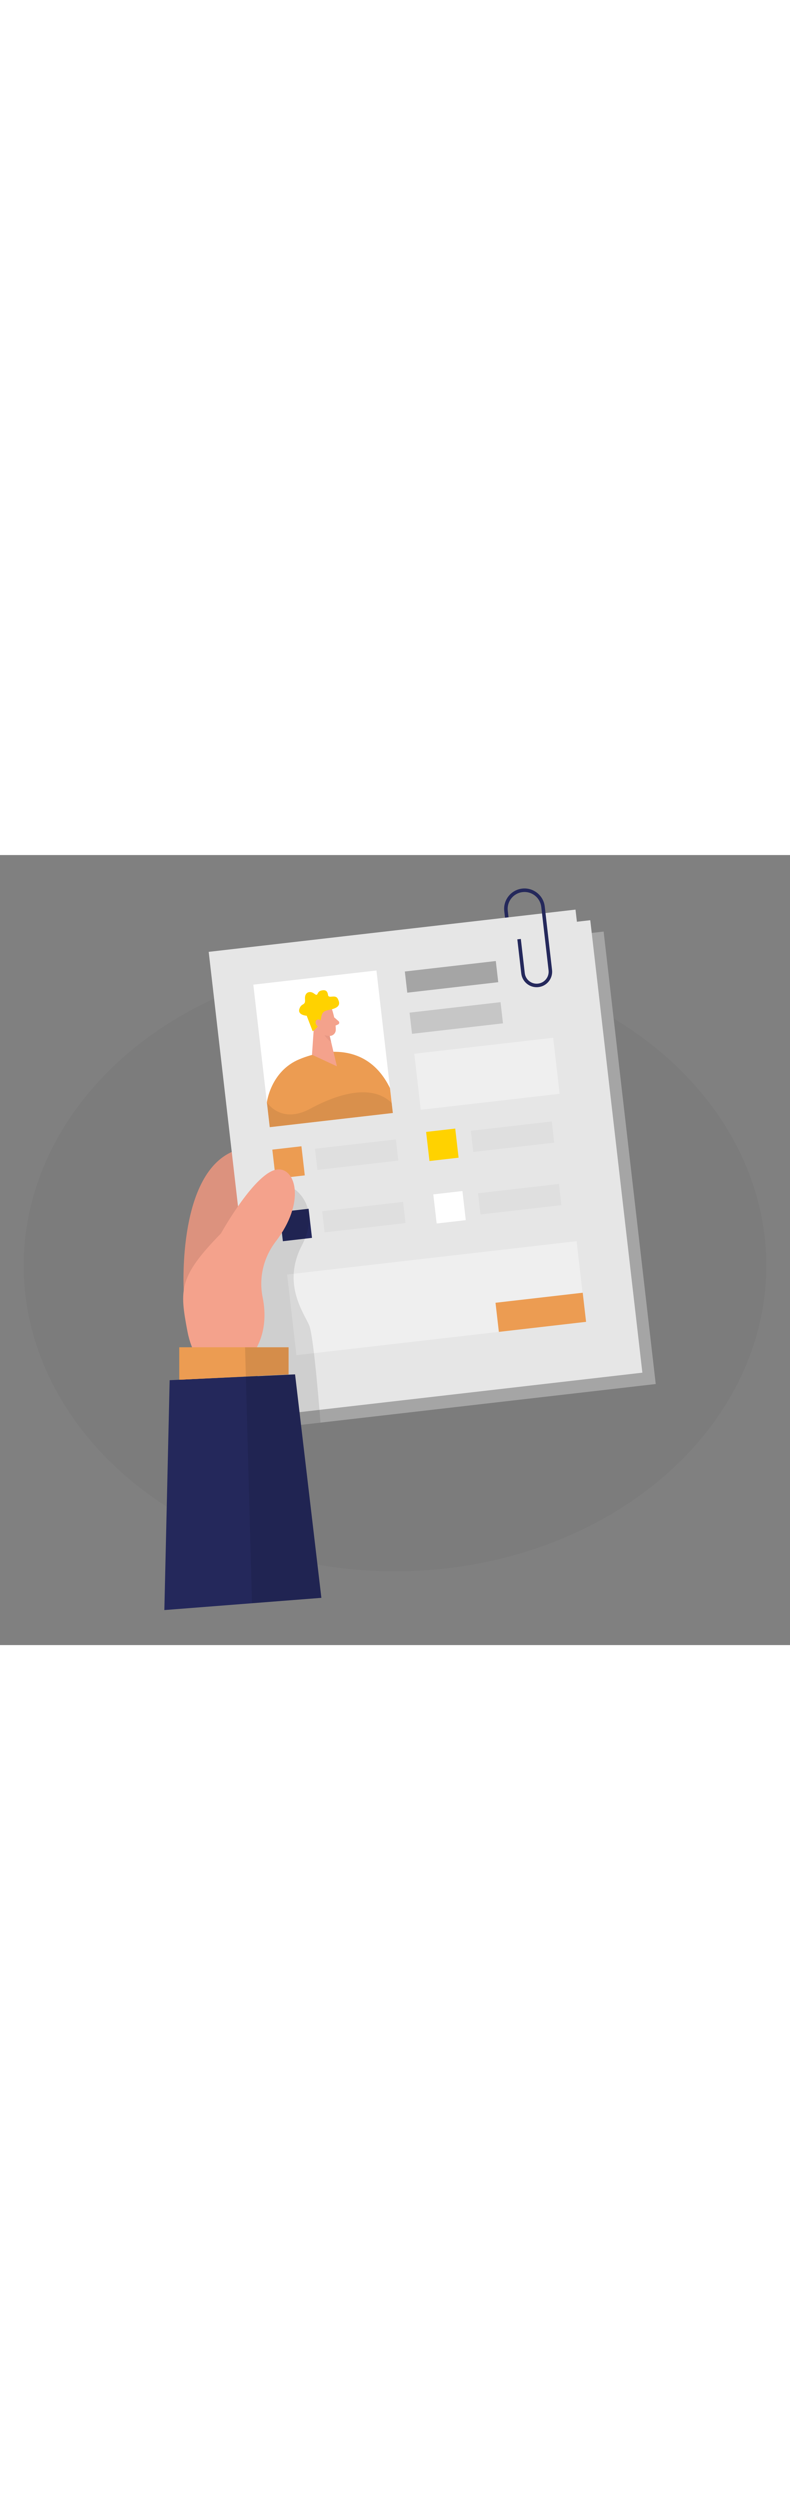 <svg id="_0256_personal_data" xmlns="http://www.w3.org/2000/svg" viewBox="0 0 500 500" data-imageid="personal-data-30" imageName="Personal Data" class="illustrations_image" style="width: 158px;"><rect x="0" y="0" width="500" height="500" fill="#808080" stroke="none"/><defs><style>.cls-1_personal-data-30{fill:#fff;}.cls-2_personal-data-30{opacity:.11;}.cls-2_personal-data-30,.cls-3_personal-data-30,.cls-4_personal-data-30,.cls-5_personal-data-30,.cls-6_personal-data-30,.cls-7_personal-data-30,.cls-8_personal-data-30{fill:none;}.cls-9_personal-data-30{fill:#f4a28c;}.cls-10_personal-data-30{fill:#a5a5a5;}.cls-11_personal-data-30{fill:#ce8172;}.cls-12_personal-data-30{fill:#e6e6e6;}.cls-3_personal-data-30{opacity:.03;}.cls-4_personal-data-30{opacity:.08;}.cls-5_personal-data-30{opacity:.5;}.cls-6_personal-data-30{opacity:.36;}.cls-7_personal-data-30{opacity:.31;}.cls-13_personal-data-30{fill:#24285b;}.cls-14_personal-data-30{fill:#000001;}.cls-15_personal-data-30{fill:#ffd200;}.cls-8_personal-data-30{opacity:.1;}.cls-16_personal-data-30{fill:#68e1fd;}</style></defs><g id="bg_personal-data-30" class="cls-3_personal-data-30"><ellipse class="cls-14_personal-data-30" cx="250" cy="259.85" rx="235.01" ry="193.48"/></g><g id="cv_personal-data-30"><path class="cls-9_personal-data-30" d="m116.29,275.56s-4.55-78.49,35.12-89.35c39.67-10.86,92.7,99.95-.32,139.06l-34.8-49.71Z"/><g class="cls-8_personal-data-30"><path class="cls-14_personal-data-30" d="m116.29,275.56s-4.55-78.49,35.12-89.35c39.67-10.86,92.7,99.95-.32,139.06l-34.8-49.71Z"/></g><rect class="cls-10_personal-data-30" x="158.85" y="61.23" width="240.48" height="288.25" transform="translate(-21.67 33.29) rotate(-6.57)"/><rect class="cls-12_personal-data-30" x="157.15" y="53.65" width="233.69" height="288.25" transform="translate(-20.83 32.66) rotate(-6.57)"/><rect class="cls-12_personal-data-30" x="147.82" y="46.94" width="233.69" height="288.25" transform="translate(-20.13 31.55) rotate(-6.57)"/><rect class="cls-1_personal-data-30" x="165.27" y="77.24" width="78.44" height="90.8" transform="translate(-12.69 24.21) rotate(-6.57)"/><path class="cls-16_personal-data-30 targetColor" d="m168.91,156.49s2.4-19.72,20.58-27.26c18.19-7.54,44.08-8.97,57.34,18.29l1.81,15.74-77.92,8.98-1.81-15.74Z" style="fill: rgb(236, 156, 82);"/><polygon class="cls-9_personal-data-30" points="199.19 101.06 197.46 126.39 213.23 133.7 207.12 107.94 199.19 101.06"/><g class="cls-7_personal-data-30"><path class="cls-11_personal-data-30" d="m208.24,111.93s-2.62-.29-4.76-2.29c0,0,.61,4.61,6.1,8.72l-1.34-6.43Z"/></g><path class="cls-9_personal-data-30" d="m210.25,98.01s2.39,7.37,2.27,12.67c-.05,2.15-1.85,3.88-4,3.8-2.67-.1-6.24-1-8-4.79l-3.78-6.08s-2.23-3.89,1.32-7.93,10.96-2.23,12.19,2.33Z"/><path class="cls-9_personal-data-30" d="m211.52,102.73l2.77,2.42c.69.6.51,1.71-.32,2.07l-2.76,1.21.31-5.7Z"/><path class="cls-15_personal-data-30" d="m197.9,111.54l-3.79-9.83s-5.95-.35-4.62-4.36c1.33-4.01,3.95-1.73,3.55-6.12-.4-4.39,3.06-5.67,5.85-3.49,2.8,2.18,1.24-1.13,4.33-1.95,3.09-.82,4.08.5,4.42,2.88s4.59-.67,6.1,2.22,2,5.81-5.78,7.17c-7.77,1.36-1.45,7.18-10.07,13.49Z"/><path class="cls-9_personal-data-30" d="m203.72,106.32s-.73-2.89-2.86-2.17c-2.13.73-1.11,4.91,1.95,4.62l.91-2.46Z"/><g class="cls-4_personal-data-30"><path class="cls-14_personal-data-30" d="m168.91,156.49s8.87,14.15,27.52,4.03c18.65-10.12,39.42-15.47,51.48-3.61l.73,6.35-77.92,8.98-1.81-15.74Z"/></g><rect class="cls-10_personal-data-30" x="256.8" y="70.34" width="57.96" height="13.49" transform="translate(-6.94 33.21) rotate(-6.57)"/><g class="cls-5_personal-data-30"><rect class="cls-10_personal-data-30" x="259.8" y="96.37" width="57.96" height="13.49" transform="translate(-9.9 33.73) rotate(-6.57)"/></g><g class="cls-2_personal-data-30"><rect class="cls-10_personal-data-30" x="199.95" y="182.88" width="51.56" height="13.49" transform="translate(-20.22 27.08) rotate(-6.57)"/></g><g class="cls-2_personal-data-30"><rect class="cls-10_personal-data-30" x="204.5" y="222.41" width="51.56" height="13.49" transform="translate(-24.71 27.86) rotate(-6.57)"/></g><g class="cls-2_personal-data-30"><rect class="cls-10_personal-data-30" x="298.6" y="171.51" width="51.56" height="13.49" transform="translate(-18.27 38.29) rotate(-6.57)"/></g><g class="cls-2_personal-data-30"><rect class="cls-10_personal-data-30" x="303.15" y="211.05" width="51.56" height="13.49" transform="translate(-22.76 39.08) rotate(-6.57)"/></g><g class="cls-6_personal-data-30"><rect class="cls-1_personal-data-30" x="263.97" y="120.57" width="88.48" height="35.7" transform="translate(-13.82 36.18) rotate(-6.57)"/></g><g class="cls-6_personal-data-30"><rect class="cls-1_personal-data-30" x="184.07" y="254.75" width="184.42" height="51.39" transform="translate(-30.28 33.46) rotate(-6.57)"/></g><rect class="cls-16_personal-data-30 targetColor" x="173.36" y="185.31" width="18.55" height="18.55" transform="translate(-21.07 22.18) rotate(-6.57)" style="fill: rgb(236, 156, 82);"/><rect class="cls-15_personal-data-30" x="270.7" y="174.1" width="18.55" height="18.55" transform="translate(-19.15 33.25) rotate(-6.57)"/><rect class="cls-13_personal-data-30" x="177.91" y="224.85" width="18.55" height="18.55" transform="translate(-25.56 22.96) rotate(-6.57)"/><rect class="cls-1_personal-data-30" x="275.25" y="213.63" width="18.55" height="18.55" transform="translate(-23.64 34.03) rotate(-6.57)"/><rect class="cls-16_personal-data-30 targetColor" x="314.5" y="280.11" width="55.56" height="18.55" transform="translate(-30.87 41.07) rotate(-6.57)" style="fill: rgb(236, 156, 82);"/><g class="cls-8_personal-data-30"><path class="cls-14_personal-data-30" d="m186.49,211.51s17.23,11.3,4.52,35.65c-12.7,24.35,1.58,43.05,4.67,50.46,3.09,7.41,7.15,61.6,7.15,61.6l-28.05,3.33-14.5-56.6,6.03-57.03,20.18-37.41Z"/></g><path class="cls-13_personal-data-30" d="m339.64,83.65c-2.2,0-4.33-.74-6.08-2.13-2.05-1.63-3.35-3.96-3.65-6.56l-2.49-21.6,2.22-.25,2.49,21.6c.23,2.01,1.23,3.81,2.82,5.07,1.59,1.26,3.57,1.83,5.58,1.59,2.01-.23,3.81-1.23,5.07-2.82,1.26-1.59,1.82-3.57,1.59-5.58l-4.62-40.14c-.67-5.84-5.98-10.06-11.82-9.38-5.84.67-10.05,5.98-9.38,11.82l.48,4.12-2.22.25-.48-4.12c-.81-7.07,4.27-13.48,11.34-14.29,7.05-.81,13.48,4.27,14.29,11.34l4.62,40.14c.3,2.6-.43,5.17-2.06,7.22-1.63,2.05-3.96,3.35-6.56,3.65-.38.04-.76.07-1.14.07Z"/><path class="cls-9_personal-data-30" d="m139.82,239.51s22.04-39.7,36.03-40.54c11.54-.69,17.5,21.02-1.32,45.61-7.72,10.09-10.83,22.89-8.3,35.34,2.09,10.29,2.05,23.23-5.72,35.12-16.34,25.01-36.9,12.75-41.88-13.6-4.97-26.35-5.68-34.38,21.19-61.94Z"/><polygon class="cls-13_personal-data-30" points="186.75 328.68 203.4 470.1 104.02 477.84 107.38 332.36 186.75 328.68"/><polygon class="cls-16_personal-data-30 targetColor" points="113.5 332.07 113.5 311.57 182.63 311.57 182.63 328.68 113.5 332.07" style="fill: rgb(236, 156, 82);"/><polygon class="cls-16_personal-data-30 targetColor" points="113.5 332.07 113.5 311.57 182.63 311.57 182.63 328.68 113.5 332.07" style="fill: rgb(236, 156, 82);"/><g class="cls-8_personal-data-30"><polygon class="cls-14_personal-data-30" points="155.11 311.57 159.48 473.52 203.4 470.1 186.75 328.68 182.63 328.68 182.63 311.57 155.11 311.57"/></g></g></svg>